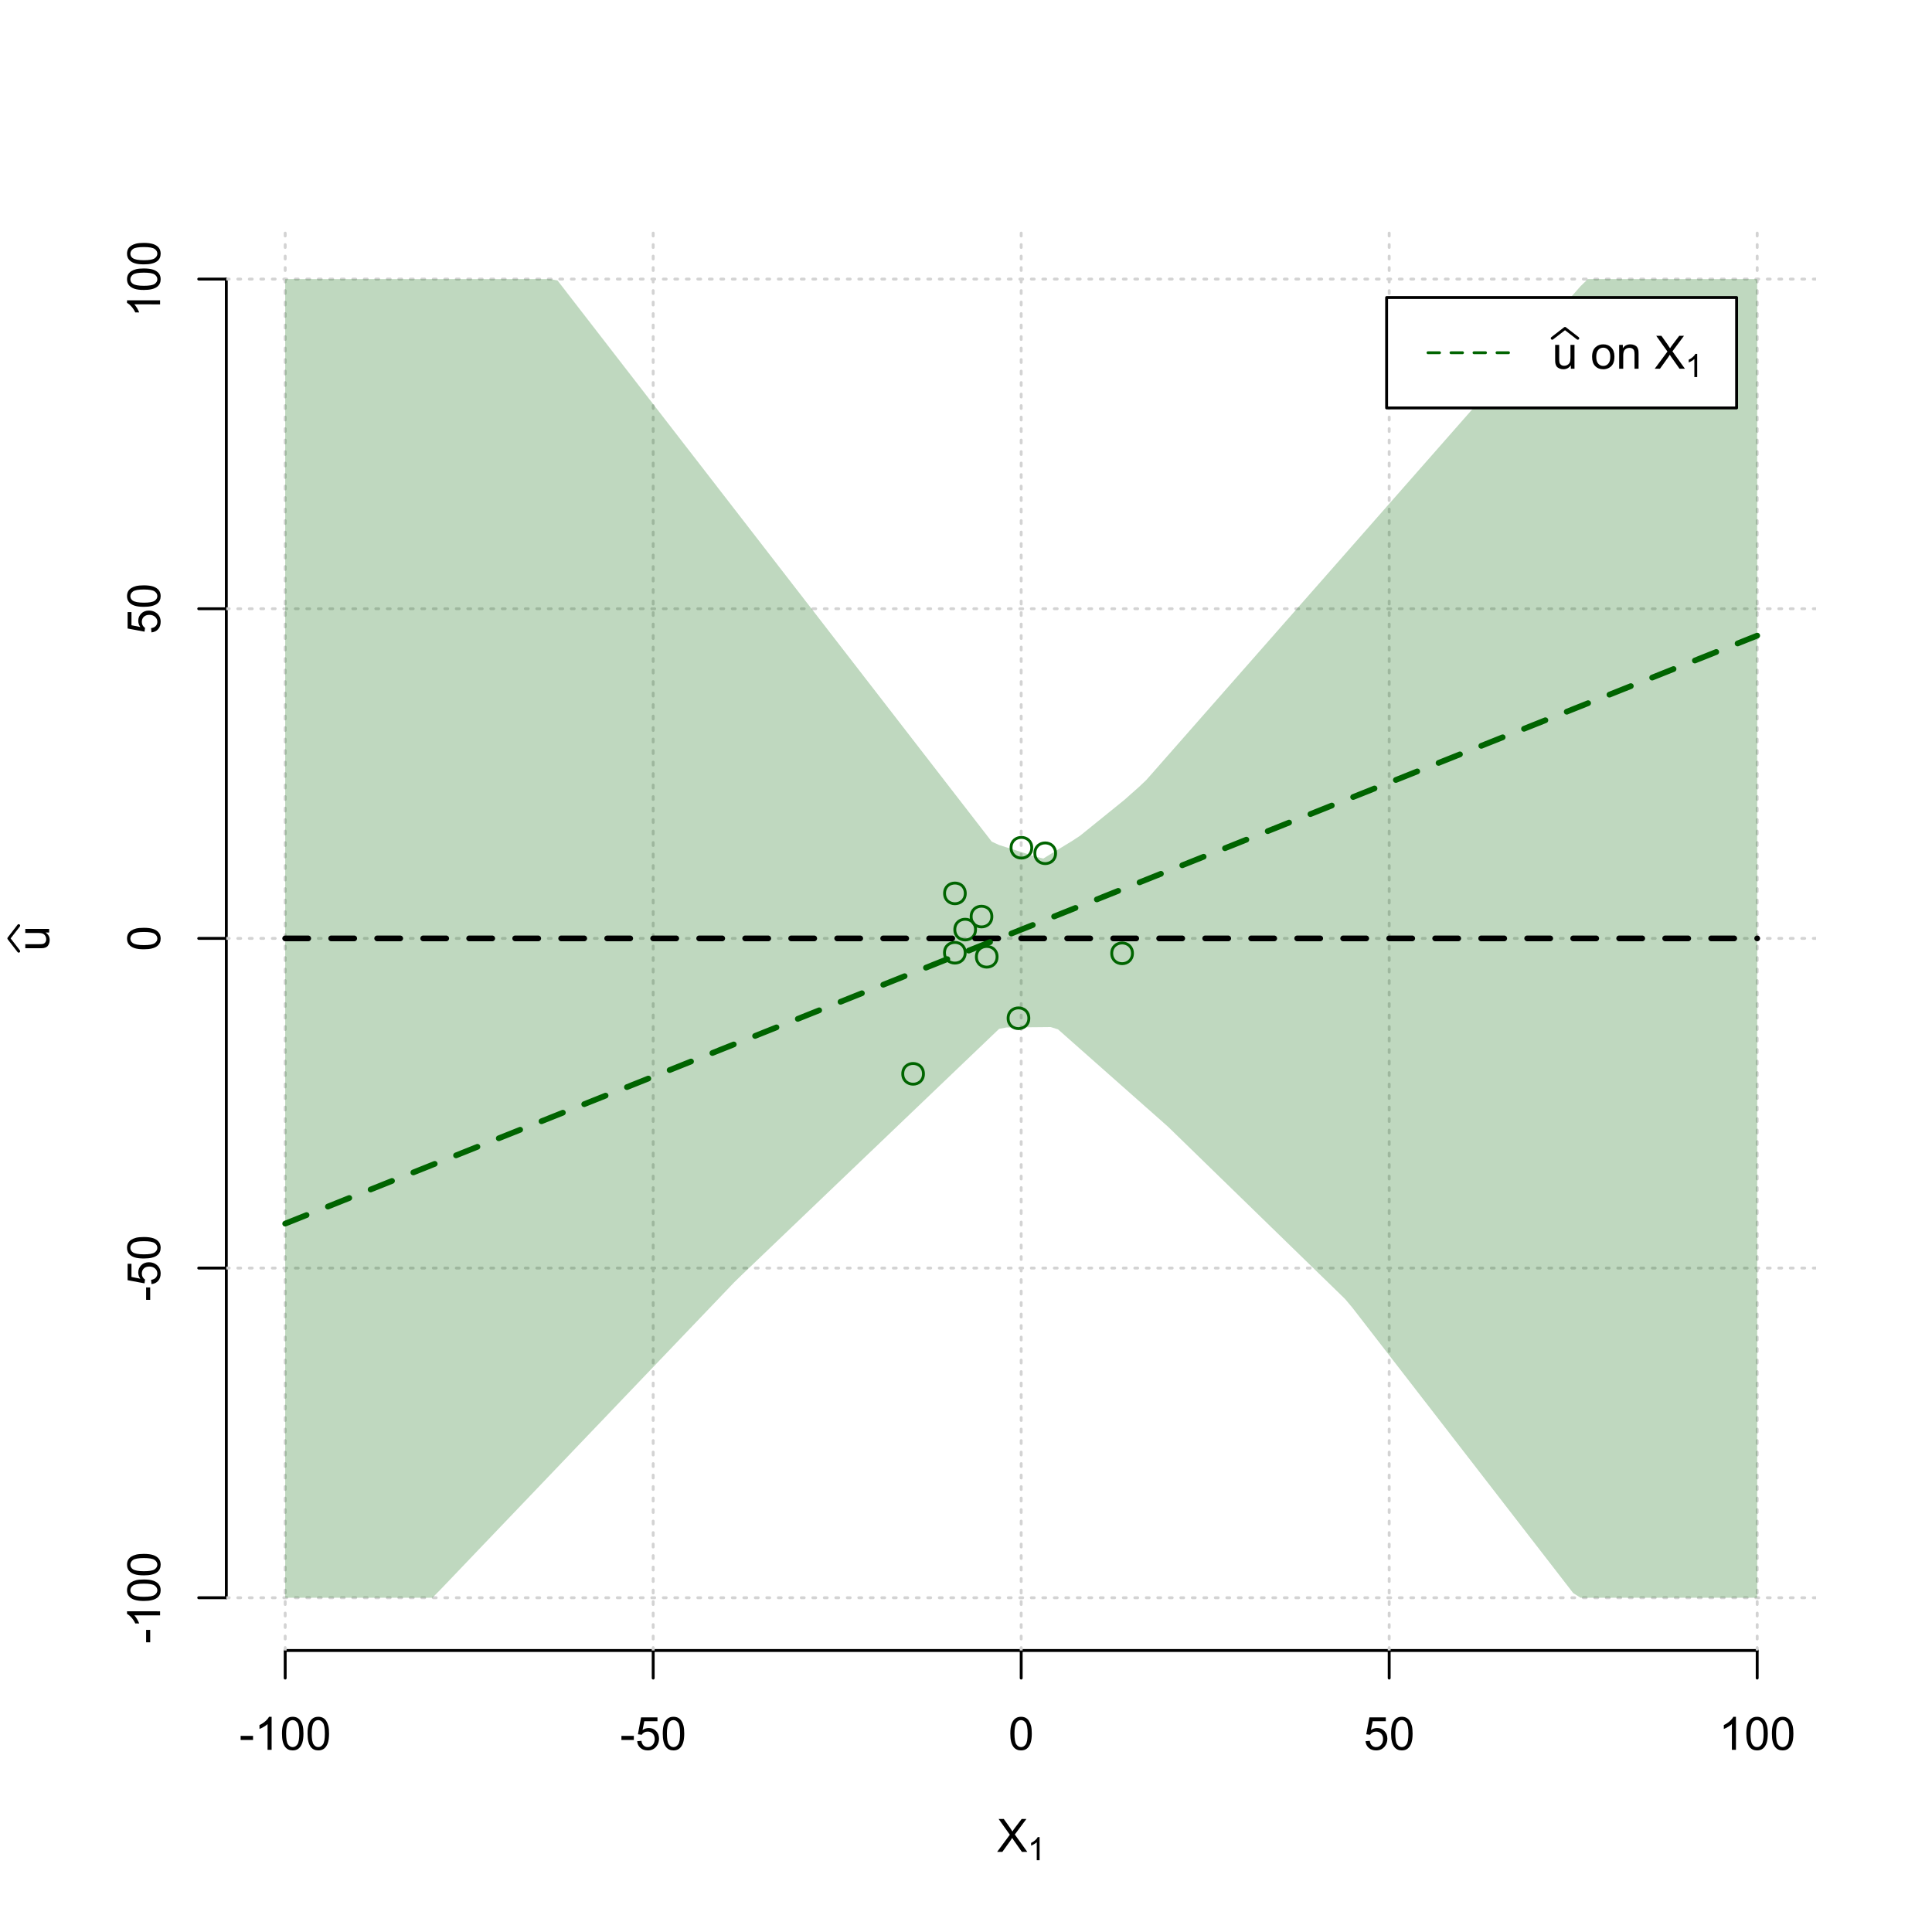 <?xml version="1.0" encoding="UTF-8"?>
<svg xmlns="http://www.w3.org/2000/svg" xmlns:xlink="http://www.w3.org/1999/xlink" width="504pt" height="504pt" viewBox="0 0 504 504" version="1.1">
<defs>
<g>
<symbol overflow="visible" id="glyph0-0">
<path style="stroke:none;" d="M 1.5 0 L 1.5 -7.5 L 7.5 -7.5 L 7.5 0 Z M 1.688 -0.188 L 7.312 -0.188 L 7.312 -7.312 L 1.688 -7.312 Z M 1.688 -0.188 "/>
</symbol>
<symbol overflow="visible" id="glyph0-1">
<path style="stroke:none;" d="M 0.055 0 L 3.375 -4.477 L 0.445 -8.59 L 1.797 -8.59 L 3.359 -6.387 C 3.68 -5.93 3.91 -5.578 4.047 -5.332 C 4.238 -5.645 4.465 -5.969 4.727 -6.312 L 6.457 -8.59 L 7.695 -8.59 L 4.676 -4.539 L 7.93 0 L 6.523 0 L 4.359 -3.062 C 4.238 -3.238 4.113 -3.43 3.984 -3.641 C 3.789 -3.324 3.652 -3.109 3.574 -2.992 L 1.418 0 Z M 0.055 0 "/>
</symbol>
<symbol overflow="visible" id="glyph0-2">
<path style="stroke:none;" d="M 0.383 -2.578 L 0.383 -3.641 L 3.621 -3.641 L 3.621 -2.578 Z M 0.383 -2.578 "/>
</symbol>
<symbol overflow="visible" id="glyph0-3">
<path style="stroke:none;" d="M 4.469 0 L 3.414 0 L 3.414 -6.719 C 3.16 -6.477 2.828 -6.234 2.414 -5.996 C 2 -5.75 1.629 -5.57 1.305 -5.449 L 1.305 -6.469 C 1.895 -6.742 2.41 -7.078 2.852 -7.477 C 3.293 -7.871 3.605 -8.254 3.789 -8.625 L 4.469 -8.625 Z M 4.469 0 "/>
</symbol>
<symbol overflow="visible" id="glyph0-4">
<path style="stroke:none;" d="M 0.5 -4.234 C 0.496 -5.246 0.602 -6.062 0.812 -6.688 C 1.02 -7.305 1.328 -7.785 1.742 -8.121 C 2.148 -8.457 2.668 -8.625 3.297 -8.625 C 3.758 -8.625 4.164 -8.531 4.512 -8.348 C 4.855 -8.16 5.141 -7.891 5.371 -7.543 C 5.594 -7.191 5.773 -6.766 5.906 -6.266 C 6.035 -5.762 6.098 -5.086 6.102 -4.234 C 6.098 -3.227 5.996 -2.414 5.789 -1.797 C 5.578 -1.176 5.266 -0.695 4.859 -0.359 C 4.445 -0.02 3.926 0.145 3.297 0.148 C 2.465 0.145 1.816 -0.148 1.348 -0.742 C 0.781 -1.457 0.496 -2.621 0.5 -4.234 Z M 1.582 -4.234 C 1.582 -2.824 1.746 -1.887 2.074 -1.418 C 2.402 -0.949 2.809 -0.715 3.297 -0.719 C 3.777 -0.715 4.184 -0.949 4.52 -1.422 C 4.848 -1.887 5.016 -2.824 5.016 -4.234 C 5.016 -5.648 4.848 -6.59 4.52 -7.055 C 4.184 -7.516 3.773 -7.746 3.289 -7.75 C 2.801 -7.746 2.414 -7.543 2.125 -7.137 C 1.762 -6.613 1.582 -5.645 1.582 -4.234 Z M 1.582 -4.234 "/>
</symbol>
<symbol overflow="visible" id="glyph0-5">
<path style="stroke:none;" d="M 0.5 -2.25 L 1.605 -2.344 C 1.684 -1.805 1.871 -1.398 2.176 -1.125 C 2.473 -0.852 2.836 -0.715 3.258 -0.719 C 3.766 -0.715 4.195 -0.906 4.547 -1.293 C 4.898 -1.672 5.074 -2.18 5.074 -2.82 C 5.074 -3.414 4.902 -3.891 4.566 -4.242 C 4.227 -4.59 3.785 -4.762 3.242 -4.766 C 2.898 -4.762 2.594 -4.684 2.32 -4.531 C 2.047 -4.375 1.832 -4.176 1.676 -3.93 L 0.688 -4.062 L 1.516 -8.473 L 5.789 -8.473 L 5.789 -7.465 L 2.359 -7.465 L 1.898 -5.156 C 2.414 -5.516 2.953 -5.695 3.523 -5.695 C 4.27 -5.695 4.902 -5.434 5.422 -4.914 C 5.934 -4.395 6.191 -3.727 6.195 -2.914 C 6.191 -2.133 5.965 -1.461 5.516 -0.898 C 4.961 -0.199 4.211 0.145 3.258 0.148 C 2.477 0.145 1.836 -0.07 1.344 -0.508 C 0.844 -0.941 0.562 -1.523 0.5 -2.25 Z M 0.5 -2.25 "/>
</symbol>
<symbol overflow="visible" id="glyph0-6">
<path style="stroke:none;" d="M 4.867 0 L 4.867 -0.914 C 4.379 -0.211 3.723 0.141 2.895 0.141 C 2.527 0.141 2.184 0.07 1.867 -0.07 C 1.547 -0.211 1.309 -0.387 1.156 -0.602 C 1 -0.812 0.895 -1.074 0.832 -1.383 C 0.785 -1.59 0.762 -1.918 0.766 -2.367 L 0.766 -6.223 L 1.82 -6.223 L 1.82 -2.773 C 1.816 -2.219 1.84 -1.848 1.887 -1.656 C 1.949 -1.379 2.09 -1.16 2.309 -1.004 C 2.523 -0.84 2.789 -0.762 3.105 -0.766 C 3.418 -0.762 3.715 -0.844 3.996 -1.008 C 4.273 -1.172 4.469 -1.391 4.586 -1.672 C 4.699 -1.949 4.758 -2.355 4.758 -2.891 L 4.758 -6.223 L 5.812 -6.223 L 5.812 0 Z M 4.867 0 "/>
</symbol>
<symbol overflow="visible" id="glyph0-7">
<path style="stroke:none;" d=""/>
</symbol>
<symbol overflow="visible" id="glyph0-8">
<path style="stroke:none;" d="M 0.398 -3.109 C 0.398 -4.262 0.719 -5.117 1.359 -5.672 C 1.895 -6.133 2.547 -6.363 3.316 -6.363 C 4.172 -6.363 4.871 -6.082 5.414 -5.52 C 5.953 -4.957 6.223 -4.184 6.227 -3.199 C 6.223 -2.398 6.102 -1.766 5.867 -1.309 C 5.625 -0.848 5.277 -0.492 4.82 -0.238 C 4.359 0.016 3.859 0.141 3.316 0.141 C 2.441 0.141 1.734 -0.137 1.203 -0.695 C 0.664 -1.254 0.398 -2.059 0.398 -3.109 Z M 1.484 -3.109 C 1.48 -2.309 1.656 -1.711 2.004 -1.32 C 2.348 -0.922 2.785 -0.727 3.316 -0.727 C 3.84 -0.727 4.273 -0.926 4.621 -1.324 C 4.969 -1.723 5.145 -2.328 5.145 -3.148 C 5.145 -3.914 4.969 -4.496 4.617 -4.895 C 4.266 -5.289 3.832 -5.488 3.316 -5.492 C 2.785 -5.488 2.348 -5.293 2.004 -4.898 C 1.656 -4.5 1.48 -3.902 1.484 -3.109 Z M 1.484 -3.109 "/>
</symbol>
<symbol overflow="visible" id="glyph0-9">
<path style="stroke:none;" d="M 0.789 0 L 0.789 -6.223 L 1.742 -6.223 L 1.742 -5.336 C 2.195 -6.02 2.855 -6.363 3.719 -6.363 C 4.09 -6.363 4.434 -6.293 4.754 -6.16 C 5.066 -6.023 5.305 -5.848 5.461 -5.633 C 5.617 -5.41 5.727 -5.152 5.789 -4.852 C 5.828 -4.656 5.848 -4.312 5.848 -3.828 L 5.848 0 L 4.793 0 L 4.793 -3.785 C 4.793 -4.215 4.75 -4.535 4.668 -4.75 C 4.586 -4.961 4.441 -5.129 4.234 -5.258 C 4.023 -5.383 3.777 -5.449 3.5 -5.449 C 3.047 -5.449 2.66 -5.305 2.332 -5.02 C 2.004 -4.734 1.84 -4.195 1.844 -3.398 L 1.844 0 Z M 0.789 0 "/>
</symbol>
<symbol overflow="visible" id="glyph1-0">
<path style="stroke:none;" d="M 1.051 0 L 1.051 -5.25 L 5.25 -5.25 L 5.25 0 Z M 1.18 -0.133 L 5.117 -0.133 L 5.117 -5.117 L 1.18 -5.117 Z M 1.18 -0.133 "/>
</symbol>
<symbol overflow="visible" id="glyph1-1">
<path style="stroke:none;" d="M 3.129 0 L 2.391 0 L 2.391 -4.703 C 2.211 -4.531 1.977 -4.363 1.691 -4.195 C 1.398 -4.023 1.141 -3.895 0.914 -3.812 L 0.914 -4.527 C 1.328 -4.719 1.688 -4.953 1.996 -5.234 C 2.305 -5.508 2.523 -5.777 2.652 -6.039 L 3.129 -6.039 Z M 3.129 0 "/>
</symbol>
<symbol overflow="visible" id="glyph2-0">
<path style="stroke:none;" d="M 0 -1.5 L -7.5 -1.5 L -7.5 -7.5 L 0 -7.5 Z M -0.188 -1.688 L -0.188 -7.312 L -7.312 -7.312 L -7.312 -1.688 Z M -0.188 -1.688 "/>
</symbol>
<symbol overflow="visible" id="glyph2-1">
<path style="stroke:none;" d="M 0 -4.867 L -0.914 -4.867 C -0.211 -4.379 0.141 -3.723 0.141 -2.895 C 0.141 -2.527 0.07 -2.184 -0.07 -1.867 C -0.211 -1.547 -0.387 -1.309 -0.598 -1.156 C -0.809 -1 -1.07 -0.895 -1.383 -0.832 C -1.59 -0.789 -1.918 -0.766 -2.367 -0.77 L -6.223 -0.77 L -6.223 -1.824 L -2.773 -1.824 C -2.219 -1.82 -1.848 -1.844 -1.656 -1.887 C -1.379 -1.949 -1.16 -2.09 -1.004 -2.309 C -0.84 -2.523 -0.762 -2.789 -0.766 -3.105 C -0.762 -3.418 -0.844 -3.715 -1.008 -3.996 C -1.172 -4.273 -1.391 -4.469 -1.672 -4.586 C -1.945 -4.699 -2.352 -4.758 -2.887 -4.758 L -6.223 -4.758 L -6.223 -5.812 L 0 -5.812 Z M 0 -4.867 "/>
</symbol>
<symbol overflow="visible" id="glyph2-2">
<path style="stroke:none;" d="M -2.578 -0.383 L -3.641 -0.383 L -3.641 -3.621 L -2.578 -3.621 Z M -2.578 -0.383 "/>
</symbol>
<symbol overflow="visible" id="glyph2-3">
<path style="stroke:none;" d="M 0 -4.469 L 0 -3.414 L -6.719 -3.418 C -6.477 -3.16 -6.234 -2.828 -5.996 -2.418 C -5.75 -2.004 -5.57 -1.633 -5.449 -1.309 L -6.469 -1.309 C -6.742 -1.895 -7.078 -2.41 -7.477 -2.852 C -7.871 -3.293 -8.254 -3.605 -8.625 -3.793 L -8.625 -4.473 Z M 0 -4.469 "/>
</symbol>
<symbol overflow="visible" id="glyph2-4">
<path style="stroke:none;" d="M -4.234 -0.5 C -5.246 -0.496 -6.062 -0.602 -6.688 -0.812 C -7.305 -1.02 -7.785 -1.328 -8.121 -1.742 C -8.457 -2.152 -8.625 -2.672 -8.625 -3.301 C -8.625 -3.758 -8.531 -4.164 -8.348 -4.512 C -8.16 -4.859 -7.891 -5.145 -7.543 -5.371 C -7.191 -5.594 -6.766 -5.773 -6.266 -5.906 C -5.762 -6.035 -5.086 -6.098 -4.234 -6.102 C -3.223 -6.098 -2.41 -5.996 -1.793 -5.789 C -1.176 -5.578 -0.695 -5.266 -0.359 -4.859 C -0.02 -4.445 0.145 -3.926 0.148 -3.297 C 0.145 -2.465 -0.148 -1.816 -0.742 -1.348 C -1.457 -0.781 -2.621 -0.496 -4.234 -0.5 Z M -4.234 -1.582 C -2.824 -1.582 -1.887 -1.746 -1.418 -2.074 C -0.949 -2.402 -0.715 -2.809 -0.719 -3.297 C -0.715 -3.777 -0.949 -4.184 -1.422 -4.52 C -1.887 -4.848 -2.824 -5.016 -4.234 -5.016 C -5.648 -5.016 -6.59 -4.848 -7.055 -4.52 C -7.516 -4.188 -7.746 -3.777 -7.75 -3.289 C -7.746 -2.801 -7.543 -2.414 -7.137 -2.129 C -6.613 -1.762 -5.645 -1.582 -4.234 -1.582 Z M -4.234 -1.582 "/>
</symbol>
<symbol overflow="visible" id="glyph2-5">
<path style="stroke:none;" d="M -2.25 -0.5 L -2.344 -1.605 C -1.805 -1.684 -1.398 -1.871 -1.125 -2.176 C -0.852 -2.473 -0.715 -2.836 -0.719 -3.258 C -0.715 -3.766 -0.906 -4.195 -1.293 -4.547 C -1.672 -4.898 -2.18 -5.074 -2.816 -5.074 C -3.414 -5.074 -3.891 -4.902 -4.242 -4.566 C -4.59 -4.227 -4.762 -3.785 -4.766 -3.242 C -4.762 -2.898 -4.684 -2.594 -4.531 -2.32 C -4.375 -2.047 -4.176 -1.832 -3.93 -1.676 L -4.062 -0.688 L -8.473 -1.52 L -8.473 -5.789 L -7.465 -5.789 L -7.465 -2.363 L -5.156 -1.898 C -5.516 -2.414 -5.695 -2.953 -5.695 -3.523 C -5.695 -4.27 -5.434 -4.902 -4.914 -5.422 C -4.395 -5.934 -3.727 -6.191 -2.91 -6.195 C -2.133 -6.191 -1.461 -5.965 -0.895 -5.516 C -0.199 -4.961 0.145 -4.211 0.148 -3.258 C 0.145 -2.477 -0.07 -1.836 -0.508 -1.344 C -0.941 -0.848 -1.523 -0.566 -2.25 -0.5 Z M -2.25 -0.5 "/>
</symbol>
</g>
<clipPath id="clip1">
  <path d="M 74 59.039 L 75 59.039 L 75 430.559 L 74 430.559 Z M 74 59.039 "/>
</clipPath>
<clipPath id="clip2">
  <path d="M 170 59.039 L 171 59.039 L 171 430.559 L 170 430.559 Z M 170 59.039 "/>
</clipPath>
<clipPath id="clip3">
  <path d="M 266 59.039 L 267 59.039 L 267 430.559 L 266 430.559 Z M 266 59.039 "/>
</clipPath>
<clipPath id="clip4">
  <path d="M 362 59.039 L 363 59.039 L 363 430.559 L 362 430.559 Z M 362 59.039 "/>
</clipPath>
<clipPath id="clip5">
  <path d="M 458 59.039 L 459 59.039 L 459 430.559 L 458 430.559 Z M 458 59.039 "/>
</clipPath>
<clipPath id="clip6">
  <path d="M 59.039 416 L 473.758 416 L 473.758 418 L 59.039 418 Z M 59.039 416 "/>
</clipPath>
<clipPath id="clip7">
  <path d="M 59.039 330 L 473.758 330 L 473.758 332 L 59.039 332 Z M 59.039 330 "/>
</clipPath>
<clipPath id="clip8">
  <path d="M 59.039 244 L 473.758 244 L 473.758 246 L 59.039 246 Z M 59.039 244 "/>
</clipPath>
<clipPath id="clip9">
  <path d="M 59.039 158 L 473.758 158 L 473.758 160 L 59.039 160 Z M 59.039 158 "/>
</clipPath>
<clipPath id="clip10">
  <path d="M 59.039 72 L 473.758 72 L 473.758 74 L 59.039 74 Z M 59.039 72 "/>
</clipPath>
</defs>
<g id="surface3306">
<rect x="0" y="0" width="504" height="504" style="fill:rgb(100%,100%,100%);fill-opacity:1;stroke:none;"/>
<g style="fill:rgb(0%,0%,0%);fill-opacity:1;">
  <use xlink:href="#glyph0-1" x="260.062" y="483.102"/>
</g>
<g style="fill:rgb(0%,0%,0%);fill-opacity:1;">
  <use xlink:href="#glyph1-1" x="268.066" y="485.281"/>
</g>
<g style="fill:rgb(0%,0%,0%);fill-opacity:1;">
  <use xlink:href="#glyph2-1" x="12.82" y="248.137"/>
</g>
<path style="fill:none;stroke-width:0.75;stroke-linecap:round;stroke-linejoin:round;stroke:rgb(0%,0%,0%);stroke-opacity:1;stroke-miterlimit:10;" d="M 4.879 248.137 L 2.301 244.801 L 4.879 241.465 "/>
<path style="fill:none;stroke-width:0.75;stroke-linecap:round;stroke-linejoin:round;stroke:rgb(0%,0%,0%);stroke-opacity:1;stroke-miterlimit:10;" d="M 74.398 430.559 L 458.398 430.559 "/>
<path style="fill:none;stroke-width:0.75;stroke-linecap:round;stroke-linejoin:round;stroke:rgb(0%,0%,0%);stroke-opacity:1;stroke-miterlimit:10;" d="M 74.398 430.559 L 74.398 437.762 "/>
<path style="fill:none;stroke-width:0.75;stroke-linecap:round;stroke-linejoin:round;stroke:rgb(0%,0%,0%);stroke-opacity:1;stroke-miterlimit:10;" d="M 170.398 430.559 L 170.398 437.762 "/>
<path style="fill:none;stroke-width:0.75;stroke-linecap:round;stroke-linejoin:round;stroke:rgb(0%,0%,0%);stroke-opacity:1;stroke-miterlimit:10;" d="M 266.398 430.559 L 266.398 437.762 "/>
<path style="fill:none;stroke-width:0.75;stroke-linecap:round;stroke-linejoin:round;stroke:rgb(0%,0%,0%);stroke-opacity:1;stroke-miterlimit:10;" d="M 362.398 430.559 L 362.398 437.762 "/>
<path style="fill:none;stroke-width:0.75;stroke-linecap:round;stroke-linejoin:round;stroke:rgb(0%,0%,0%);stroke-opacity:1;stroke-miterlimit:10;" d="M 458.398 430.559 L 458.398 437.762 "/>
<g style="fill:rgb(0%,0%,0%);fill-opacity:1;">
  <use xlink:href="#glyph0-2" x="62.391" y="456.48"/>
  <use xlink:href="#glyph0-3" x="66.387" y="456.48"/>
  <use xlink:href="#glyph0-4" x="73.061" y="456.48"/>
  <use xlink:href="#glyph0-4" x="79.734" y="456.48"/>
</g>
<g style="fill:rgb(0%,0%,0%);fill-opacity:1;">
  <use xlink:href="#glyph0-2" x="161.727" y="456.48"/>
  <use xlink:href="#glyph0-5" x="165.723" y="456.48"/>
  <use xlink:href="#glyph0-4" x="172.396" y="456.48"/>
</g>
<g style="fill:rgb(0%,0%,0%);fill-opacity:1;">
  <use xlink:href="#glyph0-4" x="263.062" y="456.48"/>
</g>
<g style="fill:rgb(0%,0%,0%);fill-opacity:1;">
  <use xlink:href="#glyph0-5" x="355.727" y="456.48"/>
  <use xlink:href="#glyph0-4" x="362.4" y="456.48"/>
</g>
<g style="fill:rgb(0%,0%,0%);fill-opacity:1;">
  <use xlink:href="#glyph0-3" x="448.387" y="456.48"/>
  <use xlink:href="#glyph0-4" x="455.061" y="456.48"/>
  <use xlink:href="#glyph0-4" x="461.734" y="456.48"/>
</g>
<path style="fill:none;stroke-width:0.75;stroke-linecap:round;stroke-linejoin:round;stroke:rgb(0%,0%,0%);stroke-opacity:1;stroke-miterlimit:10;" d="M 59.039 416.801 L 59.039 72.801 "/>
<path style="fill:none;stroke-width:0.75;stroke-linecap:round;stroke-linejoin:round;stroke:rgb(0%,0%,0%);stroke-opacity:1;stroke-miterlimit:10;" d="M 59.039 416.801 L 51.84 416.801 "/>
<path style="fill:none;stroke-width:0.75;stroke-linecap:round;stroke-linejoin:round;stroke:rgb(0%,0%,0%);stroke-opacity:1;stroke-miterlimit:10;" d="M 59.039 330.801 L 51.84 330.801 "/>
<path style="fill:none;stroke-width:0.75;stroke-linecap:round;stroke-linejoin:round;stroke:rgb(0%,0%,0%);stroke-opacity:1;stroke-miterlimit:10;" d="M 59.039 244.801 L 51.84 244.801 "/>
<path style="fill:none;stroke-width:0.75;stroke-linecap:round;stroke-linejoin:round;stroke:rgb(0%,0%,0%);stroke-opacity:1;stroke-miterlimit:10;" d="M 59.039 158.801 L 51.84 158.801 "/>
<path style="fill:none;stroke-width:0.75;stroke-linecap:round;stroke-linejoin:round;stroke:rgb(0%,0%,0%);stroke-opacity:1;stroke-miterlimit:10;" d="M 59.039 72.801 L 51.84 72.801 "/>
<g style="fill:rgb(0%,0%,0%);fill-opacity:1;">
  <use xlink:href="#glyph2-2" x="41.762" y="428.809"/>
  <use xlink:href="#glyph2-3" x="41.762" y="424.812"/>
  <use xlink:href="#glyph2-4" x="41.762" y="418.139"/>
  <use xlink:href="#glyph2-4" x="41.762" y="411.465"/>
</g>
<g style="fill:rgb(0%,0%,0%);fill-opacity:1;">
  <use xlink:href="#glyph2-2" x="41.762" y="339.473"/>
  <use xlink:href="#glyph2-5" x="41.762" y="335.477"/>
  <use xlink:href="#glyph2-4" x="41.762" y="328.803"/>
</g>
<g style="fill:rgb(0%,0%,0%);fill-opacity:1;">
  <use xlink:href="#glyph2-4" x="41.762" y="248.137"/>
</g>
<g style="fill:rgb(0%,0%,0%);fill-opacity:1;">
  <use xlink:href="#glyph2-5" x="41.762" y="165.473"/>
  <use xlink:href="#glyph2-4" x="41.762" y="158.799"/>
</g>
<g style="fill:rgb(0%,0%,0%);fill-opacity:1;">
  <use xlink:href="#glyph2-3" x="41.762" y="82.812"/>
  <use xlink:href="#glyph2-4" x="41.762" y="76.139"/>
  <use xlink:href="#glyph2-4" x="41.762" y="69.465"/>
</g>
<g clip-path="url(#clip1)" clip-rule="nonzero">
<path style="fill:none;stroke-width:0.75;stroke-linecap:round;stroke-linejoin:round;stroke:rgb(82.745%,82.745%,82.745%);stroke-opacity:1;stroke-dasharray:0.75,2.25;stroke-miterlimit:10;" d="M 74.398 430.559 L 74.398 59.039 "/>
</g>
<g clip-path="url(#clip2)" clip-rule="nonzero">
<path style="fill:none;stroke-width:0.75;stroke-linecap:round;stroke-linejoin:round;stroke:rgb(82.745%,82.745%,82.745%);stroke-opacity:1;stroke-dasharray:0.75,2.25;stroke-miterlimit:10;" d="M 170.398 430.559 L 170.398 59.039 "/>
</g>
<g clip-path="url(#clip3)" clip-rule="nonzero">
<path style="fill:none;stroke-width:0.75;stroke-linecap:round;stroke-linejoin:round;stroke:rgb(82.745%,82.745%,82.745%);stroke-opacity:1;stroke-dasharray:0.75,2.25;stroke-miterlimit:10;" d="M 266.398 430.559 L 266.398 59.039 "/>
</g>
<g clip-path="url(#clip4)" clip-rule="nonzero">
<path style="fill:none;stroke-width:0.75;stroke-linecap:round;stroke-linejoin:round;stroke:rgb(82.745%,82.745%,82.745%);stroke-opacity:1;stroke-dasharray:0.75,2.25;stroke-miterlimit:10;" d="M 362.398 430.559 L 362.398 59.039 "/>
</g>
<g clip-path="url(#clip5)" clip-rule="nonzero">
<path style="fill:none;stroke-width:0.75;stroke-linecap:round;stroke-linejoin:round;stroke:rgb(82.745%,82.745%,82.745%);stroke-opacity:1;stroke-dasharray:0.75,2.25;stroke-miterlimit:10;" d="M 458.398 430.559 L 458.398 59.039 "/>
</g>
<g clip-path="url(#clip6)" clip-rule="nonzero">
<path style="fill:none;stroke-width:0.75;stroke-linecap:round;stroke-linejoin:round;stroke:rgb(82.745%,82.745%,82.745%);stroke-opacity:1;stroke-dasharray:0.75,2.25;stroke-miterlimit:10;" d="M 59.039 416.801 L 473.762 416.801 "/>
</g>
<g clip-path="url(#clip7)" clip-rule="nonzero">
<path style="fill:none;stroke-width:0.75;stroke-linecap:round;stroke-linejoin:round;stroke:rgb(82.745%,82.745%,82.745%);stroke-opacity:1;stroke-dasharray:0.75,2.25;stroke-miterlimit:10;" d="M 59.039 330.801 L 473.762 330.801 "/>
</g>
<g clip-path="url(#clip8)" clip-rule="nonzero">
<path style="fill:none;stroke-width:0.75;stroke-linecap:round;stroke-linejoin:round;stroke:rgb(82.745%,82.745%,82.745%);stroke-opacity:1;stroke-dasharray:0.75,2.25;stroke-miterlimit:10;" d="M 59.039 244.801 L 473.762 244.801 "/>
</g>
<g clip-path="url(#clip9)" clip-rule="nonzero">
<path style="fill:none;stroke-width:0.75;stroke-linecap:round;stroke-linejoin:round;stroke:rgb(82.745%,82.745%,82.745%);stroke-opacity:1;stroke-dasharray:0.75,2.25;stroke-miterlimit:10;" d="M 59.039 158.801 L 473.762 158.801 "/>
</g>
<g clip-path="url(#clip10)" clip-rule="nonzero">
<path style="fill:none;stroke-width:0.75;stroke-linecap:round;stroke-linejoin:round;stroke:rgb(82.745%,82.745%,82.745%);stroke-opacity:1;stroke-dasharray:0.75,2.25;stroke-miterlimit:10;" d="M 59.039 72.801 L 473.762 72.801 "/>
</g>
<path style=" stroke:none;fill-rule:nonzero;fill:rgb(0%,39.216%,0%);fill-opacity:0.251;" d="M 74.398 72.801 L 143.52 72.801 L 145.441 73.168 L 147.359 75.648 L 149.281 78.133 L 151.199 80.613 L 153.121 83.094 L 155.039 85.574 L 156.961 88.055 L 158.879 90.539 L 160.801 93.02 L 162.719 95.5 L 164.641 97.98 L 166.559 100.461 L 168.48 102.945 L 170.398 105.426 L 172.32 107.906 L 174.238 110.387 L 176.16 112.867 L 178.078 115.352 L 181.922 120.312 L 183.84 122.793 L 185.762 125.273 L 187.68 127.758 L 189.602 130.238 L 191.52 132.719 L 193.441 135.199 L 195.359 137.68 L 197.281 140.164 L 199.199 142.645 L 201.121 145.125 L 203.039 147.605 L 204.961 150.086 L 206.879 152.57 L 208.801 155.051 L 210.719 157.531 L 212.641 160.012 L 214.559 162.492 L 216.48 164.977 L 218.398 167.457 L 220.32 169.938 L 222.238 172.418 L 224.16 174.898 L 226.078 177.383 L 229.922 182.344 L 231.84 184.824 L 233.762 187.305 L 235.68 189.789 L 237.602 192.27 L 239.52 194.75 L 241.441 197.23 L 243.359 199.711 L 245.281 202.195 L 247.199 204.676 L 249.121 207.156 L 251.039 209.637 L 252.961 212.117 L 254.879 214.602 L 256.801 217.082 L 258.719 219.562 L 260.641 220.438 L 262.559 221.047 L 264.48 221.66 L 266.398 222.27 L 268.32 222.879 L 270.238 223.492 L 272.16 223.969 L 274.078 222.797 L 277.922 220.453 L 279.84 219.281 L 281.762 218.012 L 283.68 216.461 L 285.602 214.91 L 287.52 213.355 L 289.441 211.805 L 291.359 210.254 L 293.281 208.699 L 295.199 206.992 L 297.121 205.289 L 299.039 203.473 L 300.961 201.289 L 302.879 199.105 L 304.801 196.922 L 306.719 194.738 L 308.641 192.555 L 310.559 190.371 L 312.48 188.188 L 314.398 186.004 L 316.32 183.82 L 318.238 181.637 L 320.16 179.453 L 322.078 177.273 L 325.922 172.906 L 327.84 170.723 L 329.762 168.539 L 331.68 166.355 L 333.602 164.172 L 335.52 161.988 L 337.441 159.805 L 339.359 157.621 L 341.281 155.438 L 343.199 153.254 L 345.121 151.074 L 347.039 148.891 L 348.961 146.707 L 350.879 144.523 L 352.801 142.34 L 354.719 140.156 L 356.641 137.973 L 358.559 135.789 L 360.48 133.605 L 362.398 131.422 L 364.32 129.238 L 366.238 127.055 L 368.16 124.875 L 370.078 122.691 L 373.922 118.324 L 375.84 116.141 L 377.762 113.957 L 379.68 111.773 L 381.602 109.59 L 383.52 107.406 L 385.441 105.223 L 387.359 103.039 L 389.281 100.855 L 391.199 98.676 L 393.121 96.492 L 395.039 94.309 L 396.961 92.125 L 398.879 89.941 L 400.801 87.758 L 402.719 85.574 L 404.641 83.391 L 406.559 81.207 L 408.48 79.023 L 410.398 76.84 L 412.32 74.656 L 414.238 72.801 L 458.398 72.801 L 458.398 416.801 L 412.32 416.801 L 410.398 415.582 L 408.48 413.102 L 406.559 410.617 L 404.641 408.137 L 402.719 405.656 L 400.801 403.176 L 398.879 400.695 L 396.961 398.211 L 395.039 395.73 L 393.121 393.25 L 391.199 390.77 L 389.281 388.289 L 387.359 385.805 L 385.441 383.324 L 383.52 380.844 L 381.602 378.363 L 379.68 375.883 L 377.762 373.398 L 375.84 370.918 L 373.922 368.438 L 370.078 363.477 L 368.16 360.992 L 366.238 358.512 L 364.32 356.031 L 362.398 353.551 L 360.48 351.07 L 358.559 348.586 L 356.641 346.105 L 354.719 343.625 L 352.801 341.145 L 350.879 338.859 L 348.961 336.992 L 347.039 335.121 L 345.121 333.254 L 343.199 331.387 L 341.281 329.516 L 339.359 327.648 L 337.441 325.781 L 335.52 323.914 L 333.602 322.043 L 331.68 320.176 L 329.762 318.309 L 327.84 316.441 L 325.922 314.57 L 322.078 310.836 L 320.16 308.965 L 318.238 307.098 L 316.32 305.23 L 314.398 303.363 L 312.48 301.492 L 310.559 299.625 L 308.641 297.758 L 306.719 295.891 L 304.801 294.02 L 302.879 292.309 L 300.961 290.613 L 299.039 288.914 L 297.121 287.215 L 295.199 285.516 L 293.281 283.816 L 291.359 282.117 L 289.441 280.418 L 287.52 278.719 L 285.602 277.02 L 283.68 275.32 L 281.762 273.621 L 279.84 271.922 L 277.922 270.223 L 276 268.523 L 274.078 267.926 L 272.16 267.945 L 270.238 267.965 L 268.32 267.98 L 266.398 268 L 264.48 268.02 L 262.559 268.035 L 260.641 268.395 L 258.719 270.23 L 256.801 272.066 L 254.879 273.902 L 252.961 275.738 L 251.039 277.574 L 249.121 279.41 L 247.199 281.246 L 245.281 283.082 L 243.359 284.918 L 241.441 286.754 L 239.52 288.59 L 237.602 290.426 L 235.68 292.262 L 233.762 294.098 L 231.84 295.934 L 229.922 297.77 L 226.078 301.441 L 224.16 303.277 L 222.238 305.113 L 220.32 306.949 L 218.398 308.785 L 216.48 310.621 L 214.559 312.457 L 212.641 314.293 L 210.719 316.129 L 208.801 317.965 L 206.879 319.801 L 204.961 321.637 L 203.039 323.473 L 201.121 325.309 L 199.199 327.145 L 197.281 328.98 L 195.359 330.816 L 193.441 332.652 L 191.52 334.527 L 189.602 336.535 L 187.68 338.547 L 185.762 340.555 L 183.84 342.562 L 181.922 344.57 L 178.078 348.586 L 176.16 350.594 L 174.238 352.605 L 172.32 354.613 L 170.398 356.621 L 168.48 358.629 L 166.559 360.637 L 164.641 362.645 L 162.719 364.652 L 160.801 366.664 L 158.879 368.672 L 156.961 370.68 L 155.039 372.688 L 153.121 374.695 L 151.199 376.703 L 149.281 378.711 L 147.359 380.723 L 145.441 382.73 L 143.52 384.738 L 141.602 386.746 L 139.68 388.754 L 137.762 390.762 L 135.84 392.773 L 133.922 394.781 L 130.078 398.797 L 128.16 400.805 L 126.238 402.812 L 124.32 404.82 L 122.398 406.832 L 120.48 408.84 L 118.559 410.848 L 116.641 412.855 L 114.719 414.863 L 112.801 416.801 L 74.398 416.801 Z M 74.398 72.801 "/>
<path style="fill:none;stroke-width:0.75;stroke-linecap:round;stroke-linejoin:round;stroke:rgb(0%,39.216%,0%);stroke-opacity:1;stroke-miterlimit:10;" d="M 260.109 249.594 C 260.109 253.195 254.711 253.195 254.711 249.594 C 254.711 245.996 260.109 245.996 260.109 249.594 "/>
<path style="fill:none;stroke-width:0.75;stroke-linecap:round;stroke-linejoin:round;stroke:rgb(0%,39.216%,0%);stroke-opacity:1;stroke-miterlimit:10;" d="M 258.746 239.102 C 258.746 242.703 253.344 242.703 253.344 239.102 C 253.344 235.504 258.746 235.504 258.746 239.102 "/>
<path style="fill:none;stroke-width:0.75;stroke-linecap:round;stroke-linejoin:round;stroke:rgb(0%,39.216%,0%);stroke-opacity:1;stroke-miterlimit:10;" d="M 251.793 248.543 C 251.793 252.141 246.391 252.141 246.391 248.543 C 246.391 244.941 251.793 244.941 251.793 248.543 "/>
<path style="fill:none;stroke-width:0.75;stroke-linecap:round;stroke-linejoin:round;stroke:rgb(0%,39.216%,0%);stroke-opacity:1;stroke-miterlimit:10;" d="M 269.152 221.148 C 269.152 224.75 263.754 224.75 263.754 221.148 C 263.754 217.551 269.152 217.551 269.152 221.148 "/>
<path style="fill:none;stroke-width:0.75;stroke-linecap:round;stroke-linejoin:round;stroke:rgb(0%,39.216%,0%);stroke-opacity:1;stroke-miterlimit:10;" d="M 254.484 242.5 C 254.484 246.102 249.082 246.102 249.082 242.5 C 249.082 238.902 254.484 238.902 254.484 242.5 "/>
<path style="fill:none;stroke-width:0.75;stroke-linecap:round;stroke-linejoin:round;stroke:rgb(0%,39.216%,0%);stroke-opacity:1;stroke-miterlimit:10;" d="M 268.391 265.629 C 268.391 269.23 262.988 269.23 262.988 265.629 C 262.988 262.031 268.391 262.031 268.391 265.629 "/>
<path style="fill:none;stroke-width:0.75;stroke-linecap:round;stroke-linejoin:round;stroke:rgb(0%,39.216%,0%);stroke-opacity:1;stroke-miterlimit:10;" d="M 251.812 233.055 C 251.812 236.656 246.41 236.656 246.41 233.055 C 246.41 229.457 251.812 229.457 251.812 233.055 "/>
<path style="fill:none;stroke-width:0.75;stroke-linecap:round;stroke-linejoin:round;stroke:rgb(0%,39.216%,0%);stroke-opacity:1;stroke-miterlimit:10;" d="M 240.902 280.133 C 240.902 283.734 235.5 283.734 235.5 280.133 C 235.5 276.531 240.902 276.531 240.902 280.133 "/>
<path style="fill:none;stroke-width:0.75;stroke-linecap:round;stroke-linejoin:round;stroke:rgb(0%,39.216%,0%);stroke-opacity:1;stroke-miterlimit:10;" d="M 275.363 222.594 C 275.363 226.191 269.961 226.191 269.961 222.594 C 269.961 218.992 275.363 218.992 275.363 222.594 "/>
<path style="fill:none;stroke-width:0.75;stroke-linecap:round;stroke-linejoin:round;stroke:rgb(0%,39.216%,0%);stroke-opacity:1;stroke-miterlimit:10;" d="M 295.422 248.691 C 295.422 252.293 290.02 252.293 290.02 248.691 C 290.02 245.094 295.422 245.094 295.422 248.691 "/>
<path style="fill:none;stroke-width:1.5;stroke-linecap:round;stroke-linejoin:round;stroke:rgb(0%,0%,0%);stroke-opacity:1;stroke-dasharray:6,6;stroke-miterlimit:10;" d="M 74.398 244.801 L 458.398 244.801 "/>
<path style="fill:none;stroke-width:1.5;stroke-linecap:round;stroke-linejoin:round;stroke:rgb(0%,39.216%,0%);stroke-opacity:1;stroke-dasharray:6,6;stroke-miterlimit:10;" d="M 74.398 319.203 L 76.32 318.438 L 78.238 317.668 L 80.16 316.902 L 82.078 316.137 L 84 315.367 L 85.922 314.602 L 87.84 313.836 L 89.762 313.066 L 91.68 312.301 L 93.602 311.535 L 95.52 310.766 L 97.441 310 L 99.359 309.234 L 101.281 308.465 L 103.199 307.699 L 105.121 306.934 L 107.039 306.164 L 108.961 305.398 L 110.879 304.633 L 112.801 303.863 L 114.719 303.098 L 116.641 302.332 L 118.559 301.562 L 120.48 300.797 L 122.398 300.031 L 124.32 299.262 L 126.238 298.496 L 128.16 297.73 L 130.078 296.961 L 133.922 295.43 L 135.84 294.66 L 137.762 293.895 L 139.68 293.129 L 141.602 292.359 L 143.52 291.594 L 145.441 290.828 L 147.359 290.059 L 149.281 289.293 L 151.199 288.527 L 153.121 287.758 L 155.039 286.992 L 156.961 286.227 L 158.879 285.457 L 160.801 284.691 L 162.719 283.926 L 164.641 283.156 L 166.559 282.391 L 168.48 281.625 L 170.398 280.855 L 172.32 280.09 L 174.238 279.324 L 176.16 278.555 L 178.078 277.789 L 180 277.023 L 181.922 276.254 L 183.84 275.488 L 185.762 274.723 L 187.68 273.953 L 189.602 273.188 L 191.52 272.422 L 193.441 271.652 L 195.359 270.887 L 197.281 270.121 L 199.199 269.352 L 201.121 268.586 L 203.039 267.82 L 204.961 267.051 L 206.879 266.285 L 208.801 265.52 L 210.719 264.75 L 212.641 263.984 L 214.559 263.219 L 216.48 262.449 L 218.398 261.684 L 220.32 260.918 L 222.238 260.148 L 224.16 259.383 L 226.078 258.617 L 228 257.848 L 229.922 257.082 L 231.84 256.316 L 233.762 255.547 L 235.68 254.781 L 237.602 254.016 L 239.52 253.246 L 241.441 252.48 L 243.359 251.715 L 245.281 250.945 L 247.199 250.18 L 249.121 249.414 L 251.039 248.645 L 252.961 247.879 L 254.879 247.109 L 256.801 246.344 L 258.719 245.578 L 260.641 244.809 L 262.559 244.043 L 264.48 243.277 L 266.398 242.508 L 268.32 241.742 L 270.238 240.977 L 272.16 240.207 L 274.078 239.441 L 276 238.676 L 277.922 237.906 L 279.84 237.141 L 281.762 236.375 L 283.68 235.605 L 285.602 234.84 L 287.52 234.074 L 289.441 233.305 L 291.359 232.539 L 293.281 231.773 L 295.199 231.004 L 297.121 230.238 L 299.039 229.473 L 300.961 228.703 L 302.879 227.938 L 304.801 227.172 L 306.719 226.402 L 308.641 225.637 L 310.559 224.871 L 312.48 224.102 L 314.398 223.336 L 316.32 222.57 L 318.238 221.801 L 320.16 221.035 L 322.078 220.27 L 324 219.5 L 325.922 218.734 L 327.84 217.969 L 329.762 217.199 L 331.68 216.434 L 333.602 215.668 L 335.52 214.898 L 337.441 214.133 L 339.359 213.367 L 341.281 212.598 L 343.199 211.832 L 345.121 211.066 L 347.039 210.297 L 348.961 209.531 L 350.879 208.766 L 352.801 207.996 L 354.719 207.23 L 356.641 206.465 L 358.559 205.695 L 360.48 204.93 L 362.398 204.164 L 364.32 203.395 L 366.238 202.629 L 368.16 201.863 L 370.078 201.094 L 373.922 199.562 L 375.84 198.793 L 377.762 198.027 L 379.68 197.262 L 381.602 196.492 L 383.52 195.727 L 385.441 194.961 L 387.359 194.191 L 389.281 193.426 L 391.199 192.66 L 393.121 191.891 L 395.039 191.125 L 396.961 190.359 L 398.879 189.59 L 400.801 188.824 L 402.719 188.059 L 404.641 187.289 L 406.559 186.523 L 408.48 185.758 L 410.398 184.988 L 412.32 184.223 L 414.238 183.457 L 416.16 182.688 L 418.078 181.922 L 420 181.156 L 421.922 180.387 L 423.84 179.621 L 425.762 178.855 L 427.68 178.086 L 429.602 177.32 L 431.52 176.555 L 433.441 175.785 L 435.359 175.02 L 437.281 174.25 L 439.199 173.484 L 441.121 172.719 L 443.039 171.949 L 444.961 171.184 L 446.879 170.418 L 448.801 169.648 L 450.719 168.883 L 452.641 168.117 L 454.559 167.348 L 456.48 166.582 L 458.398 165.816 "/>
<path style="fill-rule:nonzero;fill:rgb(100%,100%,100%);fill-opacity:1;stroke-width:0.75;stroke-linecap:round;stroke-linejoin:round;stroke:rgb(0%,0%,0%);stroke-opacity:1;stroke-miterlimit:10;" d="M 361.727 77.617 L 453.027 77.617 L 453.027 106.418 L 361.727 106.418 Z M 361.727 77.617 "/>
<path style="fill:none;stroke-width:0.75;stroke-linecap:round;stroke-linejoin:round;stroke:rgb(0%,39.216%,0%);stroke-opacity:1;stroke-dasharray:3,3;stroke-miterlimit:10;" d="M 372.523 92.016 L 394.125 92.016 "/>
<g style="fill:rgb(0%,0%,0%);fill-opacity:1;">
  <use xlink:href="#glyph0-6" x="404.926" y="96.188"/>
</g>
<path style="fill:none;stroke-width:0.75;stroke-linecap:round;stroke-linejoin:round;stroke:rgb(0%,0%,0%);stroke-opacity:1;stroke-miterlimit:10;" d="M 404.926 88.246 L 408.262 85.668 L 411.598 88.246 "/>
<g style="fill:rgb(0%,0%,0%);fill-opacity:1;">
  <use xlink:href="#glyph0-7" x="411.598" y="96.188"/>
  <use xlink:href="#glyph0-8" x="414.932" y="96.188"/>
  <use xlink:href="#glyph0-9" x="421.605" y="96.188"/>
  <use xlink:href="#glyph0-7" x="428.279" y="96.188"/>
</g>
<g style="fill:rgb(0%,0%,0%);fill-opacity:1;">
  <use xlink:href="#glyph0-1" x="431.613" y="96.188"/>
</g>
<g style="fill:rgb(0%,0%,0%);fill-opacity:1;">
  <use xlink:href="#glyph1-1" x="439.617" y="98.363"/>
</g>
<g style="fill:rgb(0%,0%,0%);fill-opacity:1;">
  <use xlink:href="#glyph0-7" x="444.289" y="96.188"/>
</g>
</g>
</svg>
